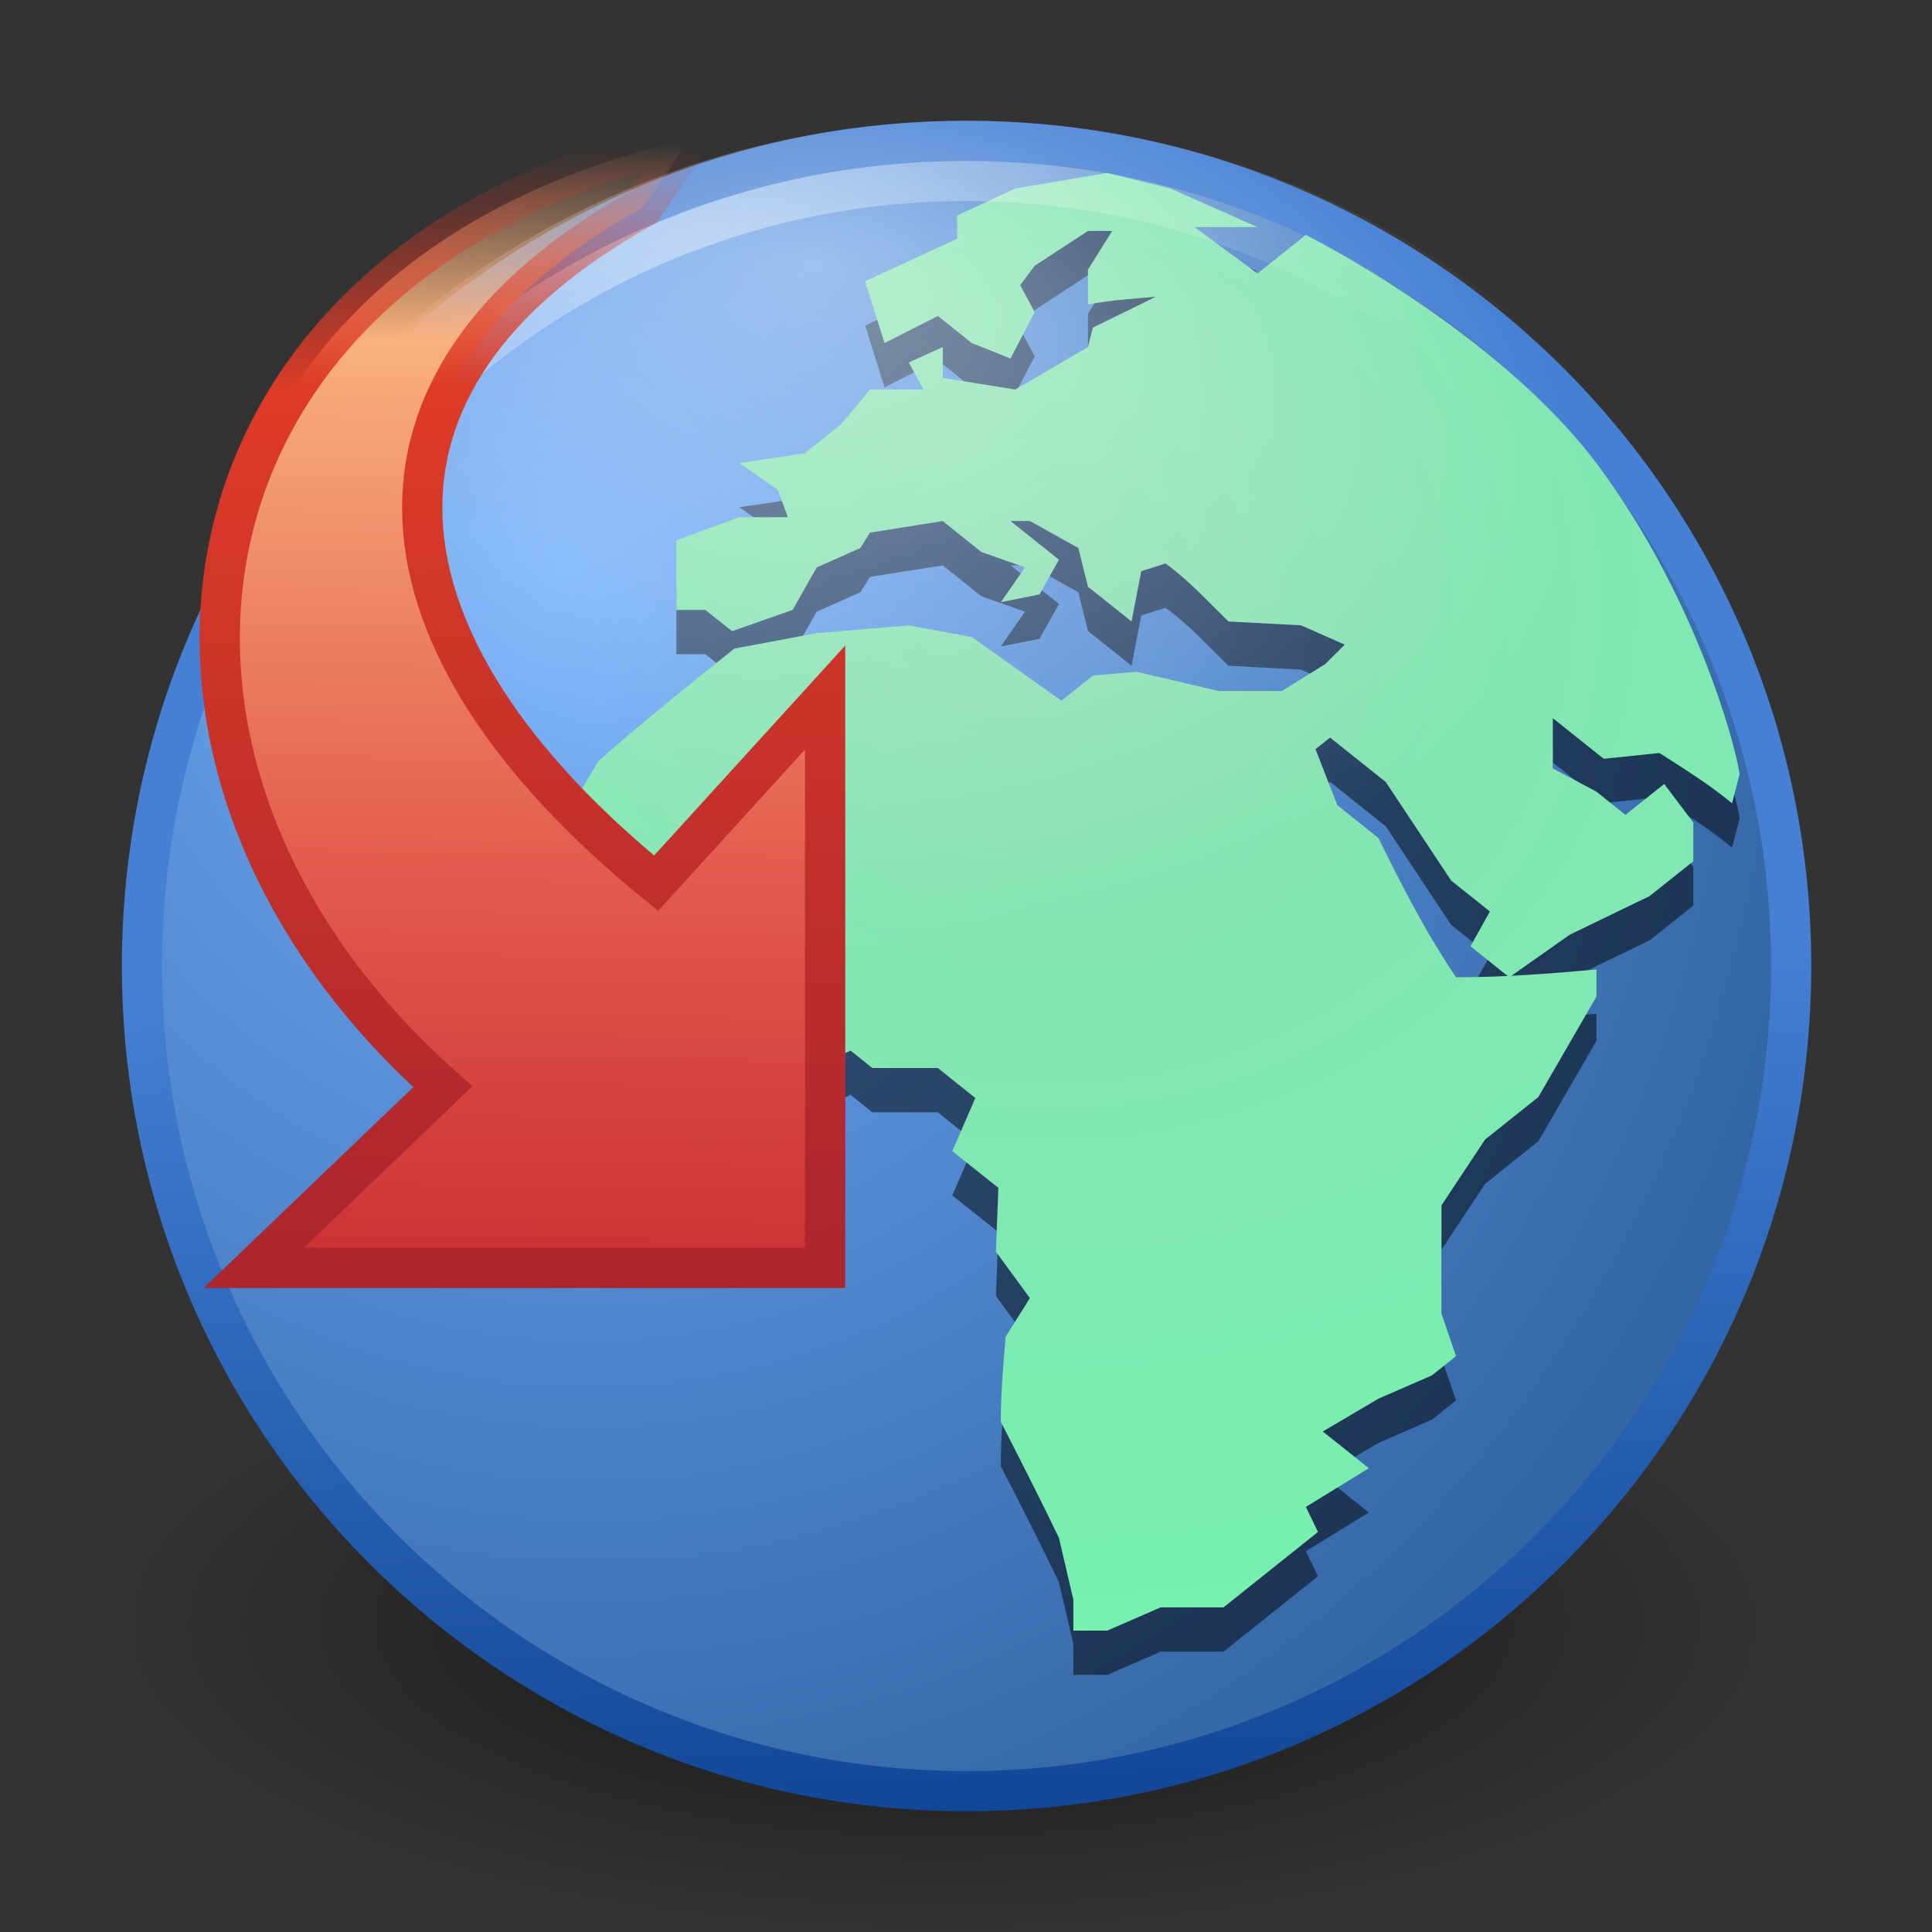 <?xml version="1.0" encoding="UTF-8" standalone="no"?>
<!-- Created with Inkscape (http://www.inkscape.org/) -->
<svg id="svg2" xmlns="http://www.w3.org/2000/svg" height="48" width="48" version="1.0" xmlns:xlink="http://www.w3.org/1999/xlink">
 <rect width="100%" height="100%" fill="#333333" stroke="none"/>
 <defs id="defs4">
  <linearGradient id="linearGradient3156">
   <stop id="stop3158" style="stop-color:#fff" offset="0"/>
   <stop id="stop3160" style="stop-color:#fff;stop-opacity:0" offset="1"/>
  </linearGradient>
  <radialGradient id="radialGradient5729" gradientUnits="userSpaceOnUse" cy="4.625" cx="62.625" gradientTransform="matrix(1.926 0 0 .719 -97.164 37.028)" r="10.625">
   <stop id="stop8840" offset="0"/>
   <stop id="stop8842" style="stop-opacity:0" offset="1"/>
  </radialGradient>
  <radialGradient id="radialGradient5537" fy="4.761" xlink:href="#linearGradient3156" gradientUnits="userSpaceOnUse" cy="11.223" cx="22.945" gradientTransform="matrix(1.357 .01 -.006 .838 -10.875 2.306)" r="14"/>
  <radialGradient id="radialGradient5540" xlink:href="#linearGradient3156" gradientUnits="userSpaceOnUse" cy="10.875" cx="22.125" gradientTransform="matrix(1.01 -0.112 .057 .511 -5.838 2.793)" r="20"/>
  <radialGradient id="radialGradient5551" gradientUnits="userSpaceOnUse" cy="13.915" cx="17.363" gradientTransform="matrix(.312 1.514 -1.393 .287 27.97 -16.27)" r="22.464">
   <stop id="stop4105" style="stop-color:#70adfb" offset="0"/>
   <stop id="stop4107" style="stop-color:#3465a4" offset="1"/>
  </radialGradient>
  <linearGradient id="linearGradient5553" y2="50" gradientUnits="userSpaceOnUse" x2="29.75" gradientTransform="translate(-5 -5)" y1="29" x1="29.013">
   <stop id="stop6495" style="stop-color:#4580d4" offset="0"/>
   <stop id="stop6497" style="stop-color:#114796" offset="1"/>
  </linearGradient>
  <radialGradient id="radialGradient6332" gradientUnits="userSpaceOnUse" cy="15.24" cx="26" gradientTransform="matrix(2.256 0 -2.1857e-8 2.056 -32.642 -16.341)" r="15.075">
   <stop id="stop6328" style="stop-color:#8cdeb3" offset="0"/>
   <stop id="stop6330" style="stop-color:#72f4af" offset="1"/>
  </radialGradient>
  <linearGradient id="linearGradient2913" y2="12.491" gradientUnits="userSpaceOnUse" x2="19.47" gradientTransform="matrix(-1.108 0 0 -1.071 42.578 47.38)" y1="40.882" x1="19.054">
   <stop id="stop2792-3" style="stop-color:#f8b17e;stop-opacity:0" offset="0"/>
   <stop id="stop2394-1" style="stop-color:#f8b17e" offset=".164"/>
   <stop id="stop3724" style="stop-color:#e35d4f" offset=".584"/>
   <stop id="stop2794-8" style="stop-color:#c6262e" offset="1"/>
  </linearGradient>
  <linearGradient id="linearGradient2915" y2="23.406" gradientUnits="userSpaceOnUse" x2="20.743" gradientTransform="matrix(-1.911 0 0 1.847 62.379 -39.626)" y1="38.24" x1="20.608">
   <stop id="stop3722" style="stop-color:#ab262e" offset="0"/>
   <stop id="stop2205-3" style="stop-color:#dd3b27" offset=".782"/>
   <stop id="stop3078-3" style="stop-color:#dd3b27;stop-opacity:0" offset="1"/>
  </linearGradient>
 </defs>
 <g id="layer1">
  <g id="g6334">
   <path id="path8836" style="opacity:.6;fill-rule:evenodd;fill:url(#radialGradient5729)" d="m43.932 40.356c0 4.221-9.163 7.644-20.466 7.644s-20.466-3.423-20.466-7.644c0-4.222 9.163-7.644 20.466-7.644s20.466 3.423 20.466 7.644z"/>
   <path id="path1307" style="stroke-linejoin:round;stroke:url(#linearGradient5553);stroke-linecap:round;stroke-width:.998;fill:url(#radialGradient5551)" d="m44.501 24c0 11.317-9.178 20.501-20.487 20.501s-20.487-9.184-20.487-20.501 9.178-20.501 20.487-20.501 20.487 9.184 20.487 20.501z"/>
   <path id="path4023" style="opacity:.5" d="m43.219 20.337-0.187 0.721c-0.553-0.46-1.173-0.846-1.804-1.25l-1.384 0.144-1.264-1.008v1.247l1.083 0.578 0.721 0.576 0.963-0.768c0.243 0.32 0.482 0.641 0.723 0.961v0.96l-1.085 0.864-1.985 0.961-1.503 1.058-0.963-0.771 0.482-0.864-0.962-0.768-1.625-2.449-1.384-1.104-0.362 0.287 0.543 1.393 1.022 0.816c0.584 1.188 1.161 2.323 1.927 3.459 1.188 0 2.308-0.089 3.489-0.194v0.673l-1.444 2.497-1.324 1.056-1.083 1.635v2.688l0.362 1.058-0.601 0.479-1.326 0.577-1.384 0.816 1.145 0.912-1.565 0.962 0.301 0.622-2.347 1.874h-1.563l-1.324 0.577h-0.844v-0.768l-0.359-1.539c-0.466-0.965-0.951-1.922-1.444-2.88 0-0.707 0.06-1.407 0.12-2.114l0.603-0.96-0.844-1.154 0.061-1.585-1.145-0.912 0.572-1.32-0.931-0.745h-1.626l-0.541-0.432-1.625 0.721-0.661-0.53-1.505 0.913c-1.022-0.817-2.045-1.633-3.068-2.449l-1.202-2.017 1.083-1.151-0.601-0.48 1.322-2.211c1.086-0.953 2.221-1.867 3.369-2.785l2.047-0.384 2.286-0.192 1.565 0.288 2.226 1.583 0.783-0.624 1.081-0.096 2.047 0.48h1.565l1.083-0.673 0.482-0.48-1.085-0.48-1.806-0.096c-0.501-0.49-0.967-1.006-1.562-1.441l-0.603 0.192-0.241 1.25-1.083-0.864-0.239-0.962-1.203-0.67h-0.483l1.204 0.96-0.482 0.864-0.962 0.192 0.601-0.864-1.085-0.383-0.96-0.768-1.807 0.287-0.239 0.383-1.083 0.481-0.601 1.057-1.503 0.528-0.663-0.528h-0.721v-1.729l1.565-0.577h1.203l-0.243-0.672-0.96-0.673 1.623-0.241 0.902-0.719 0.721-0.865h1.326l-0.362-0.672 0.844-0.384v0.768l1.804 0.287 1.804-1.056 0.121-0.481 1.563-0.768c-0.566 0.05-1.132 0.086-1.685 0.192v-0.865l0.601-0.961h-0.601l-1.322 0.864-0.362 0.481 0.362 0.673-0.603 1.151-0.962-0.384-0.841-0.672-1.326 0.672-0.482-1.536 2.286-1.056v-0.577l1.445-0.672 2.286-0.385 1.565 0.385 2.166 0.96h-1.565l1.565 1.153 1.203-0.96s4.786 2.403 7.258 5.727c2.405 3.234 3.412 6.909 3.517 7.673z"/>
   <path id="path6628" style="fill:url(#radialGradient6332)" d="m43.219 19.237-0.187 0.721c-0.553-0.46-1.173-0.846-1.804-1.25l-1.384 0.144-1.264-1.008v1.247l1.083 0.578 0.721 0.576 0.963-0.768c0.243 0.32 0.482 0.641 0.723 0.961v0.96l-1.085 0.864-1.985 0.961-1.503 1.058-0.963-0.771 0.482-0.864-0.962-0.768-1.625-2.449-1.384-1.104-0.362 0.287 0.543 1.393 1.022 0.816c0.584 1.188 1.161 2.323 1.927 3.459 1.188 0 2.308-0.089 3.489-0.194v0.673l-1.444 2.497-1.324 1.056-1.083 1.635v2.688l0.362 1.058-0.601 0.479-1.326 0.577-1.384 0.816 1.145 0.912-1.565 0.962 0.301 0.622-2.347 1.874h-1.563l-1.324 0.577h-0.844v-0.768l-0.359-1.539c-0.466-0.965-0.951-1.922-1.444-2.88 0-0.707 0.06-1.407 0.12-2.114l0.603-0.96-0.844-1.154 0.061-1.585-1.145-0.912 0.572-1.32-0.931-0.745h-1.626l-0.541-0.432-1.625 0.721-0.661-0.53-1.505 0.913c-1.022-0.817-2.045-1.633-3.068-2.449l-1.202-2.017 1.083-1.151-0.601-0.48 1.322-2.211c1.086-0.953 2.221-1.867 3.369-2.785l2.047-0.384 2.286-0.192 1.565 0.288 2.226 1.583 0.783-0.624 1.081-0.096 2.047 0.48h1.565l1.083-0.673 0.482-0.48-1.085-0.48-1.806-0.096c-0.501-0.49-0.967-1.006-1.562-1.441l-0.603 0.192-0.241 1.25-1.083-0.864-0.239-0.962-1.203-0.67h-0.483l1.204 0.96-0.482 0.864-0.962 0.192 0.601-0.864-1.085-0.383-0.96-0.768-1.807 0.287-0.239 0.383-1.083 0.481-0.601 1.057-1.503 0.528-0.663-0.528h-0.721v-1.729l1.565-0.577h1.203l-0.243-0.672-0.96-0.673 1.623-0.241 0.902-0.719 0.721-0.865h1.326l-0.362-0.672 0.844-0.384v0.768l1.804 0.287 1.804-1.056 0.121-0.481 1.563-0.768c-0.566 0.05-1.132 0.086-1.685 0.192v-0.865l0.601-0.961h-0.601l-1.322 0.864-0.362 0.481 0.362 0.673-0.603 1.151-0.962-0.384-0.841-0.672-1.326 0.672-0.482-1.536 2.286-1.056v-0.577l1.445-0.672 2.286-0.385 1.565 0.385 2.166 0.96h-1.565l1.565 1.153 1.203-0.96s4.786 2.403 7.258 5.727c2.405 3.234 3.412 6.909 3.517 7.673z"/>
   <path id="path3164" style="opacity:.4;stroke-linejoin:round;stroke:url(#radialGradient5540);stroke-linecap:round;stroke-width:.996;fill:none" d="m43.502 24c0 10.765-8.737 19.502-19.502 19.502s-19.502-8.737-19.502-19.502 8.737-19.502 19.502-19.502 19.502 8.737 19.502 19.502z"/>
   <path id="path3154" style="opacity:.4;fill:url(#radialGradient5537)" d="m43 17.747c0 7.114-8.512 11.029-19 11.029s-19-3.915-19-11.029c0-7.114 8.512-14.747 19-14.747s19 7.633 19 14.747z"/>
   <path id="path2177" style="stroke:url(#linearGradient2915);stroke-miterlimit:10;display:block;fill:url(#linearGradient2913)" d="m17.159 3.437c-13.256 3.015-15.159 15.563-6.159 23.563l-4.695 4.5h14.195v-14.17s-4.2 4.614-4.2 4.614c-7.3-5.944-8.06-12.491-0.341-16.785l1.2-1.722z"/>
  </g>
 </g>
</svg>
